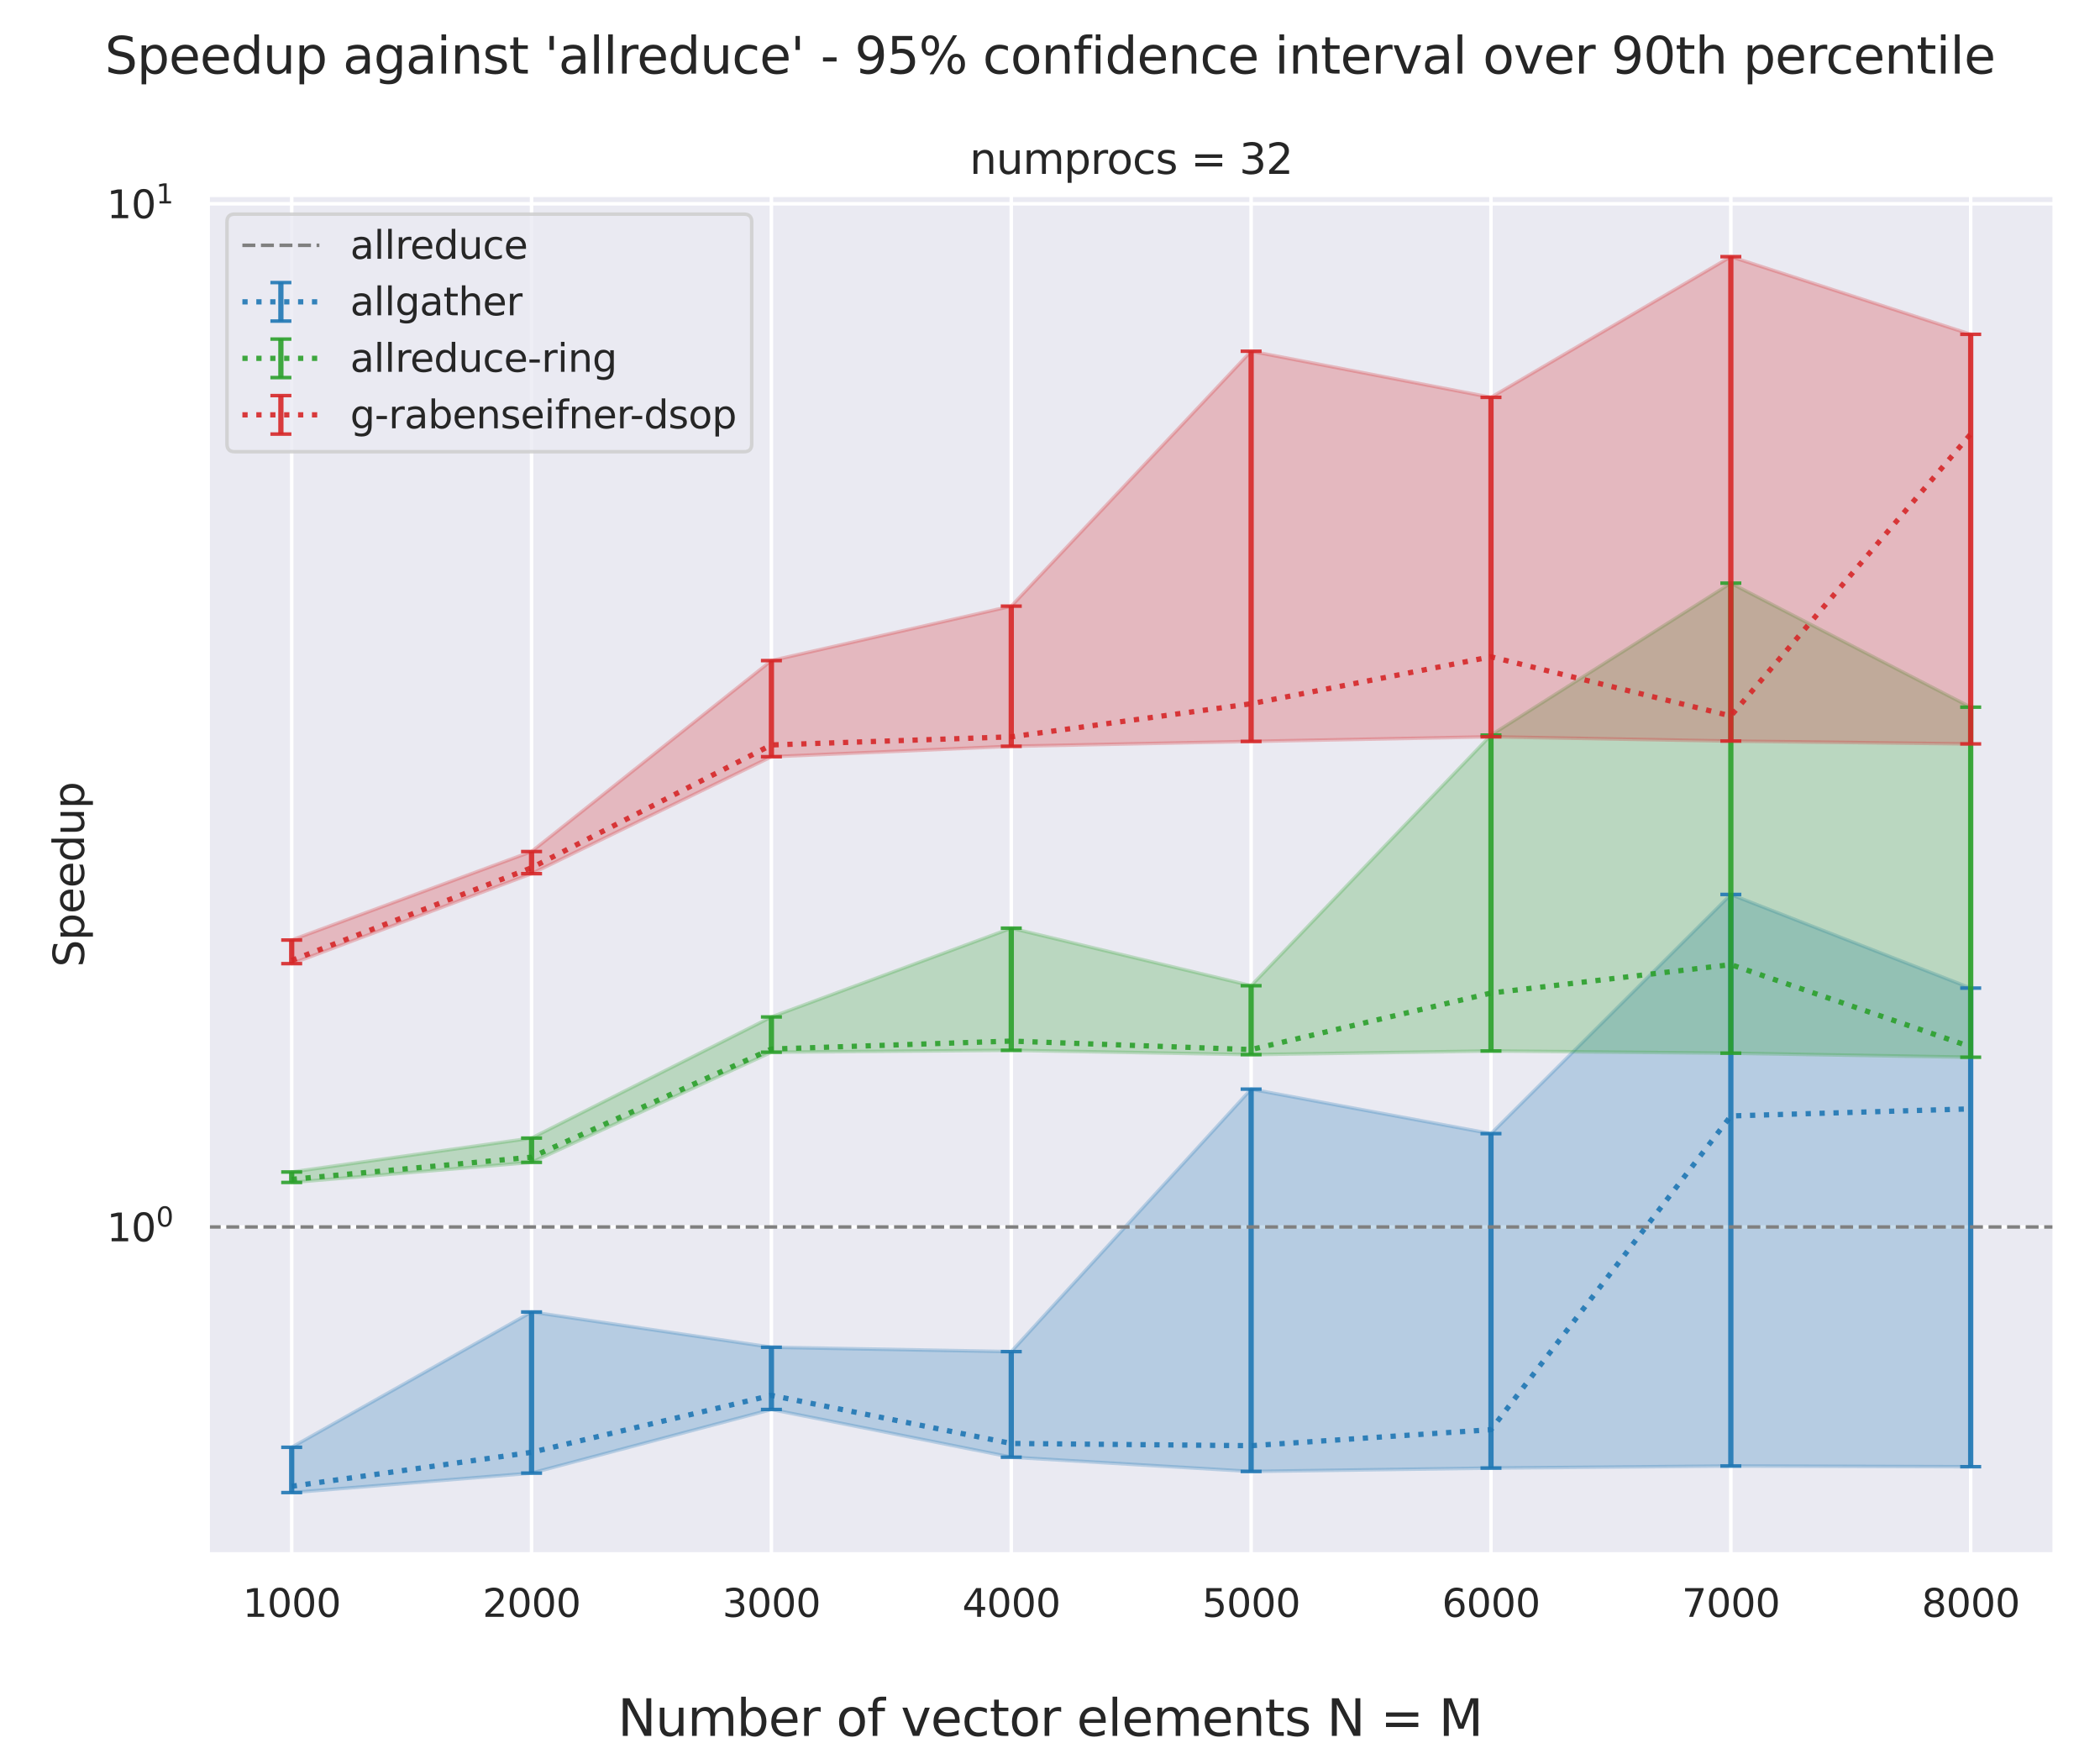 <?xml version="1.0" encoding="utf-8" standalone="no"?>
<!DOCTYPE svg PUBLIC "-//W3C//DTD SVG 1.1//EN"
  "http://www.w3.org/Graphics/SVG/1.1/DTD/svg11.dtd">
<svg xmlns:xlink="http://www.w3.org/1999/xlink" width="600pt" height="504pt" viewBox="0 0 600 504" xmlns="http://www.w3.org/2000/svg" version="1.1">
 <defs>
  <style type="text/css">*{stroke-linejoin: round; stroke-linecap: butt}</style>
 </defs>
 <g id="figure_1">
  <g id="patch_1">
   <path d="M 0 504 
L 600 504 
L 600 0 
L 0 0 
z
" style="fill: #ffffff"/>
  </g>
  <g id="axes_1">
   <g id="patch_2">
    <path d="M 59.355 444.1 
L 587.04 444.1 
L 587.04 55.68 
L 59.355 55.68 
z
" style="fill: #eaeaf2"/>
   </g>
   <g id="matplotlib.axis_1">
    <g id="xtick_1">
     <g id="line2d_1">
      <path d="M 83.341 444.1 
L 83.341 55.68 
" clip-path="url(#p6cbc0b36e7)" style="fill: none; stroke: #ffffff; stroke-linecap: round"/>
     </g>
     <g id="text_1">
      <!-- 1000 -->
      <g style="fill: #262626" transform="translate(69.343 461.958)scale(0.11 -0.11)">
       <defs>
        <path id="DejaVuSans-31" d="M 794 531 
L 1825 531 
L 1825 4091 
L 703 3866 
L 703 4441 
L 1819 4666 
L 2450 4666 
L 2450 531 
L 3481 531 
L 3481 0 
L 794 0 
L 794 531 
z
" transform="scale(0.016)"/>
        <path id="DejaVuSans-30" d="M 2034 4250 
Q 1547 4250 1301 3770 
Q 1056 3291 1056 2328 
Q 1056 1369 1301 889 
Q 1547 409 2034 409 
Q 2525 409 2770 889 
Q 3016 1369 3016 2328 
Q 3016 3291 2770 3770 
Q 2525 4250 2034 4250 
z
M 2034 4750 
Q 2819 4750 3233 4129 
Q 3647 3509 3647 2328 
Q 3647 1150 3233 529 
Q 2819 -91 2034 -91 
Q 1250 -91 836 529 
Q 422 1150 422 2328 
Q 422 3509 836 4129 
Q 1250 4750 2034 4750 
z
" transform="scale(0.016)"/>
       </defs>
       <use xlink:href="#DejaVuSans-31"/>
       <use xlink:href="#DejaVuSans-30" x="63.623"/>
       <use xlink:href="#DejaVuSans-30" x="127.246"/>
       <use xlink:href="#DejaVuSans-30" x="190.869"/>
      </g>
     </g>
    </g>
    <g id="xtick_2">
     <g id="line2d_2">
      <path d="M 151.871 444.1 
L 151.871 55.68 
" clip-path="url(#p6cbc0b36e7)" style="fill: none; stroke: #ffffff; stroke-linecap: round"/>
     </g>
     <g id="text_2">
      <!-- 2000 -->
      <g style="fill: #262626" transform="translate(137.874 461.958)scale(0.11 -0.11)">
       <defs>
        <path id="DejaVuSans-32" d="M 1228 531 
L 3431 531 
L 3431 0 
L 469 0 
L 469 531 
Q 828 903 1448 1529 
Q 2069 2156 2228 2338 
Q 2531 2678 2651 2914 
Q 2772 3150 2772 3378 
Q 2772 3750 2511 3984 
Q 2250 4219 1831 4219 
Q 1534 4219 1204 4116 
Q 875 4013 500 3803 
L 500 4441 
Q 881 4594 1212 4672 
Q 1544 4750 1819 4750 
Q 2544 4750 2975 4387 
Q 3406 4025 3406 3419 
Q 3406 3131 3298 2873 
Q 3191 2616 2906 2266 
Q 2828 2175 2409 1742 
Q 1991 1309 1228 531 
z
" transform="scale(0.016)"/>
       </defs>
       <use xlink:href="#DejaVuSans-32"/>
       <use xlink:href="#DejaVuSans-30" x="63.623"/>
       <use xlink:href="#DejaVuSans-30" x="127.246"/>
       <use xlink:href="#DejaVuSans-30" x="190.869"/>
      </g>
     </g>
    </g>
    <g id="xtick_3">
     <g id="line2d_3">
      <path d="M 220.402 444.1 
L 220.402 55.68 
" clip-path="url(#p6cbc0b36e7)" style="fill: none; stroke: #ffffff; stroke-linecap: round"/>
     </g>
     <g id="text_3">
      <!-- 3000 -->
      <g style="fill: #262626" transform="translate(206.404 461.958)scale(0.11 -0.11)">
       <defs>
        <path id="DejaVuSans-33" d="M 2597 2516 
Q 3050 2419 3304 2112 
Q 3559 1806 3559 1356 
Q 3559 666 3084 287 
Q 2609 -91 1734 -91 
Q 1441 -91 1130 -33 
Q 819 25 488 141 
L 488 750 
Q 750 597 1062 519 
Q 1375 441 1716 441 
Q 2309 441 2620 675 
Q 2931 909 2931 1356 
Q 2931 1769 2642 2001 
Q 2353 2234 1838 2234 
L 1294 2234 
L 1294 2753 
L 1863 2753 
Q 2328 2753 2575 2939 
Q 2822 3125 2822 3475 
Q 2822 3834 2567 4026 
Q 2313 4219 1838 4219 
Q 1578 4219 1281 4162 
Q 984 4106 628 3988 
L 628 4550 
Q 988 4650 1302 4700 
Q 1616 4750 1894 4750 
Q 2613 4750 3031 4423 
Q 3450 4097 3450 3541 
Q 3450 3153 3228 2886 
Q 3006 2619 2597 2516 
z
" transform="scale(0.016)"/>
       </defs>
       <use xlink:href="#DejaVuSans-33"/>
       <use xlink:href="#DejaVuSans-30" x="63.623"/>
       <use xlink:href="#DejaVuSans-30" x="127.246"/>
       <use xlink:href="#DejaVuSans-30" x="190.869"/>
      </g>
     </g>
    </g>
    <g id="xtick_4">
     <g id="line2d_4">
      <path d="M 288.932 444.1 
L 288.932 55.68 
" clip-path="url(#p6cbc0b36e7)" style="fill: none; stroke: #ffffff; stroke-linecap: round"/>
     </g>
     <g id="text_4">
      <!-- 4000 -->
      <g style="fill: #262626" transform="translate(274.935 461.958)scale(0.11 -0.11)">
       <defs>
        <path id="DejaVuSans-34" d="M 2419 4116 
L 825 1625 
L 2419 1625 
L 2419 4116 
z
M 2253 4666 
L 3047 4666 
L 3047 1625 
L 3713 1625 
L 3713 1100 
L 3047 1100 
L 3047 0 
L 2419 0 
L 2419 1100 
L 313 1100 
L 313 1709 
L 2253 4666 
z
" transform="scale(0.016)"/>
       </defs>
       <use xlink:href="#DejaVuSans-34"/>
       <use xlink:href="#DejaVuSans-30" x="63.623"/>
       <use xlink:href="#DejaVuSans-30" x="127.246"/>
       <use xlink:href="#DejaVuSans-30" x="190.869"/>
      </g>
     </g>
    </g>
    <g id="xtick_5">
     <g id="line2d_5">
      <path d="M 357.463 444.1 
L 357.463 55.68 
" clip-path="url(#p6cbc0b36e7)" style="fill: none; stroke: #ffffff; stroke-linecap: round"/>
     </g>
     <g id="text_5">
      <!-- 5000 -->
      <g style="fill: #262626" transform="translate(343.465 461.958)scale(0.11 -0.11)">
       <defs>
        <path id="DejaVuSans-35" d="M 691 4666 
L 3169 4666 
L 3169 4134 
L 1269 4134 
L 1269 2991 
Q 1406 3038 1543 3061 
Q 1681 3084 1819 3084 
Q 2600 3084 3056 2656 
Q 3513 2228 3513 1497 
Q 3513 744 3044 326 
Q 2575 -91 1722 -91 
Q 1428 -91 1123 -41 
Q 819 9 494 109 
L 494 744 
Q 775 591 1075 516 
Q 1375 441 1709 441 
Q 2250 441 2565 725 
Q 2881 1009 2881 1497 
Q 2881 1984 2565 2268 
Q 2250 2553 1709 2553 
Q 1456 2553 1204 2497 
Q 953 2441 691 2322 
L 691 4666 
z
" transform="scale(0.016)"/>
       </defs>
       <use xlink:href="#DejaVuSans-35"/>
       <use xlink:href="#DejaVuSans-30" x="63.623"/>
       <use xlink:href="#DejaVuSans-30" x="127.246"/>
       <use xlink:href="#DejaVuSans-30" x="190.869"/>
      </g>
     </g>
    </g>
    <g id="xtick_6">
     <g id="line2d_6">
      <path d="M 425.993 444.1 
L 425.993 55.68 
" clip-path="url(#p6cbc0b36e7)" style="fill: none; stroke: #ffffff; stroke-linecap: round"/>
     </g>
     <g id="text_6">
      <!-- 6000 -->
      <g style="fill: #262626" transform="translate(411.996 461.958)scale(0.11 -0.11)">
       <defs>
        <path id="DejaVuSans-36" d="M 2113 2584 
Q 1688 2584 1439 2293 
Q 1191 2003 1191 1497 
Q 1191 994 1439 701 
Q 1688 409 2113 409 
Q 2538 409 2786 701 
Q 3034 994 3034 1497 
Q 3034 2003 2786 2293 
Q 2538 2584 2113 2584 
z
M 3366 4563 
L 3366 3988 
Q 3128 4100 2886 4159 
Q 2644 4219 2406 4219 
Q 1781 4219 1451 3797 
Q 1122 3375 1075 2522 
Q 1259 2794 1537 2939 
Q 1816 3084 2150 3084 
Q 2853 3084 3261 2657 
Q 3669 2231 3669 1497 
Q 3669 778 3244 343 
Q 2819 -91 2113 -91 
Q 1303 -91 875 529 
Q 447 1150 447 2328 
Q 447 3434 972 4092 
Q 1497 4750 2381 4750 
Q 2619 4750 2861 4703 
Q 3103 4656 3366 4563 
z
" transform="scale(0.016)"/>
       </defs>
       <use xlink:href="#DejaVuSans-36"/>
       <use xlink:href="#DejaVuSans-30" x="63.623"/>
       <use xlink:href="#DejaVuSans-30" x="127.246"/>
       <use xlink:href="#DejaVuSans-30" x="190.869"/>
      </g>
     </g>
    </g>
    <g id="xtick_7">
     <g id="line2d_7">
      <path d="M 494.524 444.1 
L 494.524 55.68 
" clip-path="url(#p6cbc0b36e7)" style="fill: none; stroke: #ffffff; stroke-linecap: round"/>
     </g>
     <g id="text_7">
      <!-- 7000 -->
      <g style="fill: #262626" transform="translate(480.526 461.958)scale(0.11 -0.11)">
       <defs>
        <path id="DejaVuSans-37" d="M 525 4666 
L 3525 4666 
L 3525 4397 
L 1831 0 
L 1172 0 
L 2766 4134 
L 525 4134 
L 525 4666 
z
" transform="scale(0.016)"/>
       </defs>
       <use xlink:href="#DejaVuSans-37"/>
       <use xlink:href="#DejaVuSans-30" x="63.623"/>
       <use xlink:href="#DejaVuSans-30" x="127.246"/>
       <use xlink:href="#DejaVuSans-30" x="190.869"/>
      </g>
     </g>
    </g>
    <g id="xtick_8">
     <g id="line2d_8">
      <path d="M 563.054 444.1 
L 563.054 55.68 
" clip-path="url(#p6cbc0b36e7)" style="fill: none; stroke: #ffffff; stroke-linecap: round"/>
     </g>
     <g id="text_8">
      <!-- 8000 -->
      <g style="fill: #262626" transform="translate(549.057 461.958)scale(0.11 -0.11)">
       <defs>
        <path id="DejaVuSans-38" d="M 2034 2216 
Q 1584 2216 1326 1975 
Q 1069 1734 1069 1313 
Q 1069 891 1326 650 
Q 1584 409 2034 409 
Q 2484 409 2743 651 
Q 3003 894 3003 1313 
Q 3003 1734 2745 1975 
Q 2488 2216 2034 2216 
z
M 1403 2484 
Q 997 2584 770 2862 
Q 544 3141 544 3541 
Q 544 4100 942 4425 
Q 1341 4750 2034 4750 
Q 2731 4750 3128 4425 
Q 3525 4100 3525 3541 
Q 3525 3141 3298 2862 
Q 3072 2584 2669 2484 
Q 3125 2378 3379 2068 
Q 3634 1759 3634 1313 
Q 3634 634 3220 271 
Q 2806 -91 2034 -91 
Q 1263 -91 848 271 
Q 434 634 434 1313 
Q 434 1759 690 2068 
Q 947 2378 1403 2484 
z
M 1172 3481 
Q 1172 3119 1398 2916 
Q 1625 2713 2034 2713 
Q 2441 2713 2670 2916 
Q 2900 3119 2900 3481 
Q 2900 3844 2670 4047 
Q 2441 4250 2034 4250 
Q 1625 4250 1398 4047 
Q 1172 3844 1172 3481 
z
" transform="scale(0.016)"/>
       </defs>
       <use xlink:href="#DejaVuSans-38"/>
       <use xlink:href="#DejaVuSans-30" x="63.623"/>
       <use xlink:href="#DejaVuSans-30" x="127.246"/>
       <use xlink:href="#DejaVuSans-30" x="190.869"/>
      </g>
     </g>
    </g>
   </g>
   <g id="matplotlib.axis_2">
    <g id="ytick_1">
     <g id="line2d_9">
      <path d="M 59.355 350.563 
L 587.04 350.563 
" clip-path="url(#p6cbc0b36e7)" style="fill: none; stroke: #ffffff; stroke-linecap: round"/>
     </g>
     <g id="text_9">
      <!-- $\mathdefault{10^{0}}$ -->
      <g style="fill: #262626" transform="translate(30.495 354.742)scale(0.11 -0.11)">
       <use xlink:href="#DejaVuSans-31" transform="translate(0 0.766)"/>
       <use xlink:href="#DejaVuSans-30" transform="translate(63.623 0.766)"/>
       <use xlink:href="#DejaVuSans-30" transform="translate(128.203 39.047)scale(0.7)"/>
      </g>
     </g>
    </g>
    <g id="ytick_2">
     <g id="line2d_10">
      <path d="M 59.355 58.232 
L 587.04 58.232 
" clip-path="url(#p6cbc0b36e7)" style="fill: none; stroke: #ffffff; stroke-linecap: round"/>
     </g>
     <g id="text_10">
      <!-- $\mathdefault{10^{1}}$ -->
      <g style="fill: #262626" transform="translate(30.495 62.411)scale(0.11 -0.11)">
       <use xlink:href="#DejaVuSans-31" transform="translate(0 0.684)"/>
       <use xlink:href="#DejaVuSans-30" transform="translate(63.623 0.684)"/>
       <use xlink:href="#DejaVuSans-31" transform="translate(128.203 38.966)scale(0.7)"/>
      </g>
     </g>
    </g>
    <g id="ytick_3"/>
    <g id="ytick_4"/>
    <g id="ytick_5"/>
    <g id="ytick_6"/>
    <g id="ytick_7"/>
    <g id="ytick_8"/>
    <g id="ytick_9"/>
    <g id="ytick_10"/>
    <g id="ytick_11"/>
    <g id="ytick_12"/>
    <g id="ytick_13"/>
    <g id="ytick_14"/>
    <g id="ytick_15"/>
    <g id="text_11">
     <!-- Speedup -->
     <g style="fill: #262626" transform="translate(23.999 276.312)rotate(-90)scale(0.12 -0.12)">
      <defs>
       <path id="DejaVuSans-53" d="M 3425 4513 
L 3425 3897 
Q 3066 4069 2747 4153 
Q 2428 4238 2131 4238 
Q 1616 4238 1336 4038 
Q 1056 3838 1056 3469 
Q 1056 3159 1242 3001 
Q 1428 2844 1947 2747 
L 2328 2669 
Q 3034 2534 3370 2195 
Q 3706 1856 3706 1288 
Q 3706 609 3251 259 
Q 2797 -91 1919 -91 
Q 1588 -91 1214 -16 
Q 841 59 441 206 
L 441 856 
Q 825 641 1194 531 
Q 1563 422 1919 422 
Q 2459 422 2753 634 
Q 3047 847 3047 1241 
Q 3047 1584 2836 1778 
Q 2625 1972 2144 2069 
L 1759 2144 
Q 1053 2284 737 2584 
Q 422 2884 422 3419 
Q 422 4038 858 4394 
Q 1294 4750 2059 4750 
Q 2388 4750 2728 4690 
Q 3069 4631 3425 4513 
z
" transform="scale(0.016)"/>
       <path id="DejaVuSans-70" d="M 1159 525 
L 1159 -1331 
L 581 -1331 
L 581 3500 
L 1159 3500 
L 1159 2969 
Q 1341 3281 1617 3432 
Q 1894 3584 2278 3584 
Q 2916 3584 3314 3078 
Q 3713 2572 3713 1747 
Q 3713 922 3314 415 
Q 2916 -91 2278 -91 
Q 1894 -91 1617 61 
Q 1341 213 1159 525 
z
M 3116 1747 
Q 3116 2381 2855 2742 
Q 2594 3103 2138 3103 
Q 1681 3103 1420 2742 
Q 1159 2381 1159 1747 
Q 1159 1113 1420 752 
Q 1681 391 2138 391 
Q 2594 391 2855 752 
Q 3116 1113 3116 1747 
z
" transform="scale(0.016)"/>
       <path id="DejaVuSans-65" d="M 3597 1894 
L 3597 1613 
L 953 1613 
Q 991 1019 1311 708 
Q 1631 397 2203 397 
Q 2534 397 2845 478 
Q 3156 559 3463 722 
L 3463 178 
Q 3153 47 2828 -22 
Q 2503 -91 2169 -91 
Q 1331 -91 842 396 
Q 353 884 353 1716 
Q 353 2575 817 3079 
Q 1281 3584 2069 3584 
Q 2775 3584 3186 3129 
Q 3597 2675 3597 1894 
z
M 3022 2063 
Q 3016 2534 2758 2815 
Q 2500 3097 2075 3097 
Q 1594 3097 1305 2825 
Q 1016 2553 972 2059 
L 3022 2063 
z
" transform="scale(0.016)"/>
       <path id="DejaVuSans-64" d="M 2906 2969 
L 2906 4863 
L 3481 4863 
L 3481 0 
L 2906 0 
L 2906 525 
Q 2725 213 2448 61 
Q 2172 -91 1784 -91 
Q 1150 -91 751 415 
Q 353 922 353 1747 
Q 353 2572 751 3078 
Q 1150 3584 1784 3584 
Q 2172 3584 2448 3432 
Q 2725 3281 2906 2969 
z
M 947 1747 
Q 947 1113 1208 752 
Q 1469 391 1925 391 
Q 2381 391 2643 752 
Q 2906 1113 2906 1747 
Q 2906 2381 2643 2742 
Q 2381 3103 1925 3103 
Q 1469 3103 1208 2742 
Q 947 2381 947 1747 
z
" transform="scale(0.016)"/>
       <path id="DejaVuSans-75" d="M 544 1381 
L 544 3500 
L 1119 3500 
L 1119 1403 
Q 1119 906 1312 657 
Q 1506 409 1894 409 
Q 2359 409 2629 706 
Q 2900 1003 2900 1516 
L 2900 3500 
L 3475 3500 
L 3475 0 
L 2900 0 
L 2900 538 
Q 2691 219 2414 64 
Q 2138 -91 1772 -91 
Q 1169 -91 856 284 
Q 544 659 544 1381 
z
M 1991 3584 
L 1991 3584 
z
" transform="scale(0.016)"/>
      </defs>
      <use xlink:href="#DejaVuSans-53"/>
      <use xlink:href="#DejaVuSans-70" x="63.477"/>
      <use xlink:href="#DejaVuSans-65" x="126.953"/>
      <use xlink:href="#DejaVuSans-65" x="188.477"/>
      <use xlink:href="#DejaVuSans-64" x="250"/>
      <use xlink:href="#DejaVuSans-75" x="313.477"/>
      <use xlink:href="#DejaVuSans-70" x="376.855"/>
     </g>
    </g>
   </g>
   <g id="PolyCollection_1">
    <defs>
     <path id="m5760c64cfc" d="M 83.341 -90.49 
L 83.341 -77.555 
L 151.871 -83.113 
L 220.402 -101.3 
L 288.932 -87.662 
L 357.463 -83.588 
L 425.993 -84.555 
L 494.524 -85.141 
L 563.054 -84.941 
L 563.054 -221.689 
L 563.054 -221.689 
L 494.524 -248.437 
L 425.993 -180.101 
L 357.463 -192.815 
L 288.932 -117.82 
L 220.402 -119.073 
L 151.871 -129.147 
L 83.341 -90.49 
z
" style="stroke: #1f77b4; stroke-opacity: 0.25"/>
    </defs>
    <g clip-path="url(#p6cbc0b36e7)">
     <use xlink:href="#m5760c64cfc" x="0" y="504" style="fill: #1f77b4; fill-opacity: 0.25; stroke: #1f77b4; stroke-opacity: 0.25"/>
    </g>
   </g>
   <g id="PolyCollection_2">
    <defs>
     <path id="meecbfa5e9d" d="M 83.341 -169.147 
L 83.341 -166.162 
L 151.871 -171.902 
L 220.402 -203.374 
L 288.932 -203.915 
L 357.463 -202.68 
L 425.993 -203.72 
L 494.524 -203.094 
L 563.054 -201.935 
L 563.054 -301.95 
L 563.054 -301.95 
L 494.524 -337.386 
L 425.993 -293.979 
L 357.463 -222.372 
L 288.932 -238.809 
L 220.402 -213.442 
L 151.871 -178.83 
L 83.341 -169.147 
z
" style="stroke: #2ca02c; stroke-opacity: 0.25"/>
    </defs>
    <g clip-path="url(#p6cbc0b36e7)">
     <use xlink:href="#meecbfa5e9d" x="0" y="504" style="fill: #2ca02c; fill-opacity: 0.25; stroke: #2ca02c; stroke-opacity: 0.25"/>
    </g>
   </g>
   <g id="PolyCollection_3">
    <defs>
     <path id="ma045dfa573" d="M 83.341 -235.417 
L 83.341 -228.673 
L 151.871 -254.379 
L 220.402 -287.797 
L 288.932 -290.779 
L 357.463 -292.168 
L 425.993 -293.491 
L 494.524 -292.268 
L 563.054 -291.453 
L 563.054 -408.48 
L 563.054 -408.48 
L 494.524 -430.665 
L 425.993 -390.473 
L 357.463 -403.65 
L 288.932 -330.817 
L 220.402 -315.253 
L 151.871 -260.703 
L 83.341 -235.417 
z
" style="stroke: #d62728; stroke-opacity: 0.25"/>
    </defs>
    <g clip-path="url(#p6cbc0b36e7)">
     <use xlink:href="#ma045dfa573" x="0" y="504" style="fill: #d62728; fill-opacity: 0.25; stroke: #d62728; stroke-opacity: 0.25"/>
    </g>
   </g>
   <g id="LineCollection_1">
    <path d="M 83.341 426.445 
L 83.341 413.51 
" clip-path="url(#p6cbc0b36e7)" style="fill: none; stroke: #1f77b4; stroke-opacity: 0.9; stroke-width: 1.5"/>
    <path d="M 151.871 420.887 
L 151.871 374.853 
" clip-path="url(#p6cbc0b36e7)" style="fill: none; stroke: #1f77b4; stroke-opacity: 0.9; stroke-width: 1.5"/>
    <path d="M 220.402 402.7 
L 220.402 384.927 
" clip-path="url(#p6cbc0b36e7)" style="fill: none; stroke: #1f77b4; stroke-opacity: 0.9; stroke-width: 1.5"/>
    <path d="M 288.932 416.338 
L 288.932 386.18 
" clip-path="url(#p6cbc0b36e7)" style="fill: none; stroke: #1f77b4; stroke-opacity: 0.9; stroke-width: 1.5"/>
    <path d="M 357.463 420.412 
L 357.463 311.185 
" clip-path="url(#p6cbc0b36e7)" style="fill: none; stroke: #1f77b4; stroke-opacity: 0.9; stroke-width: 1.5"/>
    <path d="M 425.993 419.445 
L 425.993 323.899 
" clip-path="url(#p6cbc0b36e7)" style="fill: none; stroke: #1f77b4; stroke-opacity: 0.9; stroke-width: 1.5"/>
    <path d="M 494.524 418.859 
L 494.524 255.563 
" clip-path="url(#p6cbc0b36e7)" style="fill: none; stroke: #1f77b4; stroke-opacity: 0.9; stroke-width: 1.5"/>
    <path d="M 563.054 419.059 
L 563.054 282.311 
" clip-path="url(#p6cbc0b36e7)" style="fill: none; stroke: #1f77b4; stroke-opacity: 0.9; stroke-width: 1.5"/>
   </g>
   <g id="line2d_11">
    <defs>
     <path id="m37260ce949" d="M 3 0 
L -3 -0 
" style="stroke: #1f77b4; stroke-opacity: 0.9"/>
    </defs>
    <g clip-path="url(#p6cbc0b36e7)">
     <use xlink:href="#m37260ce949" x="83.341" y="426.445" style="fill: #1f77b4; fill-opacity: 0.9; stroke: #1f77b4; stroke-opacity: 0.9"/>
     <use xlink:href="#m37260ce949" x="151.871" y="420.887" style="fill: #1f77b4; fill-opacity: 0.9; stroke: #1f77b4; stroke-opacity: 0.9"/>
     <use xlink:href="#m37260ce949" x="220.402" y="402.7" style="fill: #1f77b4; fill-opacity: 0.9; stroke: #1f77b4; stroke-opacity: 0.9"/>
     <use xlink:href="#m37260ce949" x="288.932" y="416.338" style="fill: #1f77b4; fill-opacity: 0.9; stroke: #1f77b4; stroke-opacity: 0.9"/>
     <use xlink:href="#m37260ce949" x="357.463" y="420.412" style="fill: #1f77b4; fill-opacity: 0.9; stroke: #1f77b4; stroke-opacity: 0.9"/>
     <use xlink:href="#m37260ce949" x="425.993" y="419.445" style="fill: #1f77b4; fill-opacity: 0.9; stroke: #1f77b4; stroke-opacity: 0.9"/>
     <use xlink:href="#m37260ce949" x="494.524" y="418.859" style="fill: #1f77b4; fill-opacity: 0.9; stroke: #1f77b4; stroke-opacity: 0.9"/>
     <use xlink:href="#m37260ce949" x="563.054" y="419.059" style="fill: #1f77b4; fill-opacity: 0.9; stroke: #1f77b4; stroke-opacity: 0.9"/>
    </g>
   </g>
   <g id="line2d_12">
    <g clip-path="url(#p6cbc0b36e7)">
     <use xlink:href="#m37260ce949" x="83.341" y="413.51" style="fill: #1f77b4; fill-opacity: 0.9; stroke: #1f77b4; stroke-opacity: 0.9"/>
     <use xlink:href="#m37260ce949" x="151.871" y="374.853" style="fill: #1f77b4; fill-opacity: 0.9; stroke: #1f77b4; stroke-opacity: 0.9"/>
     <use xlink:href="#m37260ce949" x="220.402" y="384.927" style="fill: #1f77b4; fill-opacity: 0.9; stroke: #1f77b4; stroke-opacity: 0.9"/>
     <use xlink:href="#m37260ce949" x="288.932" y="386.18" style="fill: #1f77b4; fill-opacity: 0.9; stroke: #1f77b4; stroke-opacity: 0.9"/>
     <use xlink:href="#m37260ce949" x="357.463" y="311.185" style="fill: #1f77b4; fill-opacity: 0.9; stroke: #1f77b4; stroke-opacity: 0.9"/>
     <use xlink:href="#m37260ce949" x="425.993" y="323.899" style="fill: #1f77b4; fill-opacity: 0.9; stroke: #1f77b4; stroke-opacity: 0.9"/>
     <use xlink:href="#m37260ce949" x="494.524" y="255.563" style="fill: #1f77b4; fill-opacity: 0.9; stroke: #1f77b4; stroke-opacity: 0.9"/>
     <use xlink:href="#m37260ce949" x="563.054" y="282.311" style="fill: #1f77b4; fill-opacity: 0.9; stroke: #1f77b4; stroke-opacity: 0.9"/>
    </g>
   </g>
   <g id="LineCollection_2">
    <path d="M 83.341 337.838 
L 83.341 334.853 
" clip-path="url(#p6cbc0b36e7)" style="fill: none; stroke: #2ca02c; stroke-opacity: 0.9; stroke-width: 1.5"/>
    <path d="M 151.871 332.098 
L 151.871 325.17 
" clip-path="url(#p6cbc0b36e7)" style="fill: none; stroke: #2ca02c; stroke-opacity: 0.9; stroke-width: 1.5"/>
    <path d="M 220.402 300.626 
L 220.402 290.558 
" clip-path="url(#p6cbc0b36e7)" style="fill: none; stroke: #2ca02c; stroke-opacity: 0.9; stroke-width: 1.5"/>
    <path d="M 288.932 300.085 
L 288.932 265.191 
" clip-path="url(#p6cbc0b36e7)" style="fill: none; stroke: #2ca02c; stroke-opacity: 0.9; stroke-width: 1.5"/>
    <path d="M 357.463 301.32 
L 357.463 281.628 
" clip-path="url(#p6cbc0b36e7)" style="fill: none; stroke: #2ca02c; stroke-opacity: 0.9; stroke-width: 1.5"/>
    <path d="M 425.993 300.28 
L 425.993 210.021 
" clip-path="url(#p6cbc0b36e7)" style="fill: none; stroke: #2ca02c; stroke-opacity: 0.9; stroke-width: 1.5"/>
    <path d="M 494.524 300.906 
L 494.524 166.614 
" clip-path="url(#p6cbc0b36e7)" style="fill: none; stroke: #2ca02c; stroke-opacity: 0.9; stroke-width: 1.5"/>
    <path d="M 563.054 302.065 
L 563.054 202.05 
" clip-path="url(#p6cbc0b36e7)" style="fill: none; stroke: #2ca02c; stroke-opacity: 0.9; stroke-width: 1.5"/>
   </g>
   <g id="line2d_13">
    <defs>
     <path id="mc0046ab14c" d="M 3 0 
L -3 -0 
" style="stroke: #2ca02c; stroke-opacity: 0.9"/>
    </defs>
    <g clip-path="url(#p6cbc0b36e7)">
     <use xlink:href="#mc0046ab14c" x="83.341" y="337.838" style="fill: #2ca02c; fill-opacity: 0.9; stroke: #2ca02c; stroke-opacity: 0.9"/>
     <use xlink:href="#mc0046ab14c" x="151.871" y="332.098" style="fill: #2ca02c; fill-opacity: 0.9; stroke: #2ca02c; stroke-opacity: 0.9"/>
     <use xlink:href="#mc0046ab14c" x="220.402" y="300.626" style="fill: #2ca02c; fill-opacity: 0.9; stroke: #2ca02c; stroke-opacity: 0.9"/>
     <use xlink:href="#mc0046ab14c" x="288.932" y="300.085" style="fill: #2ca02c; fill-opacity: 0.9; stroke: #2ca02c; stroke-opacity: 0.9"/>
     <use xlink:href="#mc0046ab14c" x="357.463" y="301.32" style="fill: #2ca02c; fill-opacity: 0.9; stroke: #2ca02c; stroke-opacity: 0.9"/>
     <use xlink:href="#mc0046ab14c" x="425.993" y="300.28" style="fill: #2ca02c; fill-opacity: 0.9; stroke: #2ca02c; stroke-opacity: 0.9"/>
     <use xlink:href="#mc0046ab14c" x="494.524" y="300.906" style="fill: #2ca02c; fill-opacity: 0.9; stroke: #2ca02c; stroke-opacity: 0.9"/>
     <use xlink:href="#mc0046ab14c" x="563.054" y="302.065" style="fill: #2ca02c; fill-opacity: 0.9; stroke: #2ca02c; stroke-opacity: 0.9"/>
    </g>
   </g>
   <g id="line2d_14">
    <g clip-path="url(#p6cbc0b36e7)">
     <use xlink:href="#mc0046ab14c" x="83.341" y="334.853" style="fill: #2ca02c; fill-opacity: 0.9; stroke: #2ca02c; stroke-opacity: 0.9"/>
     <use xlink:href="#mc0046ab14c" x="151.871" y="325.17" style="fill: #2ca02c; fill-opacity: 0.9; stroke: #2ca02c; stroke-opacity: 0.9"/>
     <use xlink:href="#mc0046ab14c" x="220.402" y="290.558" style="fill: #2ca02c; fill-opacity: 0.9; stroke: #2ca02c; stroke-opacity: 0.9"/>
     <use xlink:href="#mc0046ab14c" x="288.932" y="265.191" style="fill: #2ca02c; fill-opacity: 0.9; stroke: #2ca02c; stroke-opacity: 0.9"/>
     <use xlink:href="#mc0046ab14c" x="357.463" y="281.628" style="fill: #2ca02c; fill-opacity: 0.9; stroke: #2ca02c; stroke-opacity: 0.9"/>
     <use xlink:href="#mc0046ab14c" x="425.993" y="210.021" style="fill: #2ca02c; fill-opacity: 0.9; stroke: #2ca02c; stroke-opacity: 0.9"/>
     <use xlink:href="#mc0046ab14c" x="494.524" y="166.614" style="fill: #2ca02c; fill-opacity: 0.9; stroke: #2ca02c; stroke-opacity: 0.9"/>
     <use xlink:href="#mc0046ab14c" x="563.054" y="202.05" style="fill: #2ca02c; fill-opacity: 0.9; stroke: #2ca02c; stroke-opacity: 0.9"/>
    </g>
   </g>
   <g id="LineCollection_3">
    <path d="M 83.341 275.327 
L 83.341 268.583 
" clip-path="url(#p6cbc0b36e7)" style="fill: none; stroke: #d62728; stroke-opacity: 0.9; stroke-width: 1.5"/>
    <path d="M 151.871 249.621 
L 151.871 243.297 
" clip-path="url(#p6cbc0b36e7)" style="fill: none; stroke: #d62728; stroke-opacity: 0.9; stroke-width: 1.5"/>
    <path d="M 220.402 216.203 
L 220.402 188.747 
" clip-path="url(#p6cbc0b36e7)" style="fill: none; stroke: #d62728; stroke-opacity: 0.9; stroke-width: 1.5"/>
    <path d="M 288.932 213.221 
L 288.932 173.183 
" clip-path="url(#p6cbc0b36e7)" style="fill: none; stroke: #d62728; stroke-opacity: 0.9; stroke-width: 1.5"/>
    <path d="M 357.463 211.832 
L 357.463 100.35 
" clip-path="url(#p6cbc0b36e7)" style="fill: none; stroke: #d62728; stroke-opacity: 0.9; stroke-width: 1.5"/>
    <path d="M 425.993 210.509 
L 425.993 113.527 
" clip-path="url(#p6cbc0b36e7)" style="fill: none; stroke: #d62728; stroke-opacity: 0.9; stroke-width: 1.5"/>
    <path d="M 494.524 211.732 
L 494.524 73.335 
" clip-path="url(#p6cbc0b36e7)" style="fill: none; stroke: #d62728; stroke-opacity: 0.9; stroke-width: 1.5"/>
    <path d="M 563.054 212.547 
L 563.054 95.52 
" clip-path="url(#p6cbc0b36e7)" style="fill: none; stroke: #d62728; stroke-opacity: 0.9; stroke-width: 1.5"/>
   </g>
   <g id="line2d_15">
    <defs>
     <path id="m1b8ab70174" d="M 3 0 
L -3 -0 
" style="stroke: #d62728; stroke-opacity: 0.9"/>
    </defs>
    <g clip-path="url(#p6cbc0b36e7)">
     <use xlink:href="#m1b8ab70174" x="83.341" y="275.327" style="fill: #d62728; fill-opacity: 0.9; stroke: #d62728; stroke-opacity: 0.9"/>
     <use xlink:href="#m1b8ab70174" x="151.871" y="249.621" style="fill: #d62728; fill-opacity: 0.9; stroke: #d62728; stroke-opacity: 0.9"/>
     <use xlink:href="#m1b8ab70174" x="220.402" y="216.203" style="fill: #d62728; fill-opacity: 0.9; stroke: #d62728; stroke-opacity: 0.9"/>
     <use xlink:href="#m1b8ab70174" x="288.932" y="213.221" style="fill: #d62728; fill-opacity: 0.9; stroke: #d62728; stroke-opacity: 0.9"/>
     <use xlink:href="#m1b8ab70174" x="357.463" y="211.832" style="fill: #d62728; fill-opacity: 0.9; stroke: #d62728; stroke-opacity: 0.9"/>
     <use xlink:href="#m1b8ab70174" x="425.993" y="210.509" style="fill: #d62728; fill-opacity: 0.9; stroke: #d62728; stroke-opacity: 0.9"/>
     <use xlink:href="#m1b8ab70174" x="494.524" y="211.732" style="fill: #d62728; fill-opacity: 0.9; stroke: #d62728; stroke-opacity: 0.9"/>
     <use xlink:href="#m1b8ab70174" x="563.054" y="212.547" style="fill: #d62728; fill-opacity: 0.9; stroke: #d62728; stroke-opacity: 0.9"/>
    </g>
   </g>
   <g id="line2d_16">
    <g clip-path="url(#p6cbc0b36e7)">
     <use xlink:href="#m1b8ab70174" x="83.341" y="268.583" style="fill: #d62728; fill-opacity: 0.9; stroke: #d62728; stroke-opacity: 0.9"/>
     <use xlink:href="#m1b8ab70174" x="151.871" y="243.297" style="fill: #d62728; fill-opacity: 0.9; stroke: #d62728; stroke-opacity: 0.9"/>
     <use xlink:href="#m1b8ab70174" x="220.402" y="188.747" style="fill: #d62728; fill-opacity: 0.9; stroke: #d62728; stroke-opacity: 0.9"/>
     <use xlink:href="#m1b8ab70174" x="288.932" y="173.183" style="fill: #d62728; fill-opacity: 0.9; stroke: #d62728; stroke-opacity: 0.9"/>
     <use xlink:href="#m1b8ab70174" x="357.463" y="100.35" style="fill: #d62728; fill-opacity: 0.9; stroke: #d62728; stroke-opacity: 0.9"/>
     <use xlink:href="#m1b8ab70174" x="425.993" y="113.527" style="fill: #d62728; fill-opacity: 0.9; stroke: #d62728; stroke-opacity: 0.9"/>
     <use xlink:href="#m1b8ab70174" x="494.524" y="73.335" style="fill: #d62728; fill-opacity: 0.9; stroke: #d62728; stroke-opacity: 0.9"/>
     <use xlink:href="#m1b8ab70174" x="563.054" y="95.52" style="fill: #d62728; fill-opacity: 0.9; stroke: #d62728; stroke-opacity: 0.9"/>
    </g>
   </g>
   <g id="line2d_17">
    <path d="M 59.355 350.563 
L 587.04 350.563 
" clip-path="url(#p6cbc0b36e7)" style="fill: none; stroke-dasharray: 3.7,1.6; stroke-dashoffset: 0; stroke: #808080"/>
   </g>
   <g id="line2d_18">
    <path d="M 83.341 424.651 
L 151.871 414.946 
L 220.402 398.674 
L 288.932 412.416 
L 357.463 413.055 
L 425.993 408.481 
L 494.524 318.839 
L 563.054 316.824 
" clip-path="url(#p6cbc0b36e7)" style="fill: none; stroke-dasharray: 1.5,2.475; stroke-dashoffset: 0; stroke: #1f77b4; stroke-opacity: 0.9; stroke-width: 1.5"/>
   </g>
   <g id="line2d_19">
    <path d="M 83.341 336.963 
L 151.871 330.628 
L 220.402 299.724 
L 288.932 297.454 
L 357.463 299.876 
L 425.993 283.724 
L 494.524 275.603 
L 563.054 299.084 
" clip-path="url(#p6cbc0b36e7)" style="fill: none; stroke-dasharray: 1.5,2.475; stroke-dashoffset: 0; stroke: #2ca02c; stroke-opacity: 0.9; stroke-width: 1.5"/>
   </g>
   <g id="line2d_20">
    <path d="M 83.341 274.415 
L 151.871 247.935 
L 220.402 212.837 
L 288.932 210.524 
L 357.463 201.063 
L 425.993 187.657 
L 494.524 204.561 
L 563.054 124.022 
" clip-path="url(#p6cbc0b36e7)" style="fill: none; stroke-dasharray: 1.5,2.475; stroke-dashoffset: 0; stroke: #d62728; stroke-opacity: 0.9; stroke-width: 1.5"/>
   </g>
   <g id="patch_3">
    <path d="M 59.355 444.1 
L 59.355 55.68 
" style="fill: none; stroke: #ffffff; stroke-width: 1.25; stroke-linejoin: miter; stroke-linecap: square"/>
   </g>
   <g id="patch_4">
    <path d="M 587.04 444.1 
L 587.04 55.68 
" style="fill: none; stroke: #ffffff; stroke-width: 1.25; stroke-linejoin: miter; stroke-linecap: square"/>
   </g>
   <g id="patch_5">
    <path d="M 59.355 444.1 
L 587.04 444.1 
" style="fill: none; stroke: #ffffff; stroke-width: 1.25; stroke-linejoin: miter; stroke-linecap: square"/>
   </g>
   <g id="patch_6">
    <path d="M 59.355 55.68 
L 587.04 55.68 
" style="fill: none; stroke: #ffffff; stroke-width: 1.25; stroke-linejoin: miter; stroke-linecap: square"/>
   </g>
   <g id="text_12">
    <!-- numprocs = 32 -->
    <g style="fill: #262626" transform="translate(277.035 49.68)scale(0.12 -0.12)">
     <defs>
      <path id="DejaVuSans-6e" d="M 3513 2113 
L 3513 0 
L 2938 0 
L 2938 2094 
Q 2938 2591 2744 2837 
Q 2550 3084 2163 3084 
Q 1697 3084 1428 2787 
Q 1159 2491 1159 1978 
L 1159 0 
L 581 0 
L 581 3500 
L 1159 3500 
L 1159 2956 
Q 1366 3272 1645 3428 
Q 1925 3584 2291 3584 
Q 2894 3584 3203 3211 
Q 3513 2838 3513 2113 
z
" transform="scale(0.016)"/>
      <path id="DejaVuSans-6d" d="M 3328 2828 
Q 3544 3216 3844 3400 
Q 4144 3584 4550 3584 
Q 5097 3584 5394 3201 
Q 5691 2819 5691 2113 
L 5691 0 
L 5113 0 
L 5113 2094 
Q 5113 2597 4934 2840 
Q 4756 3084 4391 3084 
Q 3944 3084 3684 2787 
Q 3425 2491 3425 1978 
L 3425 0 
L 2847 0 
L 2847 2094 
Q 2847 2600 2669 2842 
Q 2491 3084 2119 3084 
Q 1678 3084 1418 2786 
Q 1159 2488 1159 1978 
L 1159 0 
L 581 0 
L 581 3500 
L 1159 3500 
L 1159 2956 
Q 1356 3278 1631 3431 
Q 1906 3584 2284 3584 
Q 2666 3584 2933 3390 
Q 3200 3197 3328 2828 
z
" transform="scale(0.016)"/>
      <path id="DejaVuSans-72" d="M 2631 2963 
Q 2534 3019 2420 3045 
Q 2306 3072 2169 3072 
Q 1681 3072 1420 2755 
Q 1159 2438 1159 1844 
L 1159 0 
L 581 0 
L 581 3500 
L 1159 3500 
L 1159 2956 
Q 1341 3275 1631 3429 
Q 1922 3584 2338 3584 
Q 2397 3584 2469 3576 
Q 2541 3569 2628 3553 
L 2631 2963 
z
" transform="scale(0.016)"/>
      <path id="DejaVuSans-6f" d="M 1959 3097 
Q 1497 3097 1228 2736 
Q 959 2375 959 1747 
Q 959 1119 1226 758 
Q 1494 397 1959 397 
Q 2419 397 2687 759 
Q 2956 1122 2956 1747 
Q 2956 2369 2687 2733 
Q 2419 3097 1959 3097 
z
M 1959 3584 
Q 2709 3584 3137 3096 
Q 3566 2609 3566 1747 
Q 3566 888 3137 398 
Q 2709 -91 1959 -91 
Q 1206 -91 779 398 
Q 353 888 353 1747 
Q 353 2609 779 3096 
Q 1206 3584 1959 3584 
z
" transform="scale(0.016)"/>
      <path id="DejaVuSans-63" d="M 3122 3366 
L 3122 2828 
Q 2878 2963 2633 3030 
Q 2388 3097 2138 3097 
Q 1578 3097 1268 2742 
Q 959 2388 959 1747 
Q 959 1106 1268 751 
Q 1578 397 2138 397 
Q 2388 397 2633 464 
Q 2878 531 3122 666 
L 3122 134 
Q 2881 22 2623 -34 
Q 2366 -91 2075 -91 
Q 1284 -91 818 406 
Q 353 903 353 1747 
Q 353 2603 823 3093 
Q 1294 3584 2113 3584 
Q 2378 3584 2631 3529 
Q 2884 3475 3122 3366 
z
" transform="scale(0.016)"/>
      <path id="DejaVuSans-73" d="M 2834 3397 
L 2834 2853 
Q 2591 2978 2328 3040 
Q 2066 3103 1784 3103 
Q 1356 3103 1142 2972 
Q 928 2841 928 2578 
Q 928 2378 1081 2264 
Q 1234 2150 1697 2047 
L 1894 2003 
Q 2506 1872 2764 1633 
Q 3022 1394 3022 966 
Q 3022 478 2636 193 
Q 2250 -91 1575 -91 
Q 1294 -91 989 -36 
Q 684 19 347 128 
L 347 722 
Q 666 556 975 473 
Q 1284 391 1588 391 
Q 1994 391 2212 530 
Q 2431 669 2431 922 
Q 2431 1156 2273 1281 
Q 2116 1406 1581 1522 
L 1381 1569 
Q 847 1681 609 1914 
Q 372 2147 372 2553 
Q 372 3047 722 3315 
Q 1072 3584 1716 3584 
Q 2034 3584 2315 3537 
Q 2597 3491 2834 3397 
z
" transform="scale(0.016)"/>
      <path id="DejaVuSans-20" transform="scale(0.016)"/>
      <path id="DejaVuSans-3d" d="M 678 2906 
L 4684 2906 
L 4684 2381 
L 678 2381 
L 678 2906 
z
M 678 1631 
L 4684 1631 
L 4684 1100 
L 678 1100 
L 678 1631 
z
" transform="scale(0.016)"/>
     </defs>
     <use xlink:href="#DejaVuSans-6e"/>
     <use xlink:href="#DejaVuSans-75" x="63.379"/>
     <use xlink:href="#DejaVuSans-6d" x="126.758"/>
     <use xlink:href="#DejaVuSans-70" x="224.17"/>
     <use xlink:href="#DejaVuSans-72" x="287.646"/>
     <use xlink:href="#DejaVuSans-6f" x="326.51"/>
     <use xlink:href="#DejaVuSans-63" x="387.691"/>
     <use xlink:href="#DejaVuSans-73" x="442.672"/>
     <use xlink:href="#DejaVuSans-20" x="494.771"/>
     <use xlink:href="#DejaVuSans-3d" x="526.559"/>
     <use xlink:href="#DejaVuSans-20" x="610.348"/>
     <use xlink:href="#DejaVuSans-33" x="642.135"/>
     <use xlink:href="#DejaVuSans-32" x="705.758"/>
    </g>
   </g>
   <g id="legend_1">
    <g id="patch_7">
     <path d="M 67.055 129.064 
L 212.576 129.064 
Q 214.776 129.064 214.776 126.864 
L 214.776 63.38 
Q 214.776 61.18 212.576 61.18 
L 67.055 61.18 
Q 64.855 61.18 64.855 63.38 
L 64.855 126.864 
Q 64.855 129.064 67.055 129.064 
z
" style="fill: #eaeaf2; opacity: 0.8; stroke: #cccccc; stroke-linejoin: miter"/>
    </g>
    <g id="line2d_21">
     <path d="M 69.255 70.088 
L 80.255 70.088 
L 91.255 70.088 
" style="fill: none; stroke-dasharray: 3.7,1.6; stroke-dashoffset: 0; stroke: #808080"/>
    </g>
    <g id="text_13">
     <!-- allreduce -->
     <g style="fill: #262626" transform="translate(100.055 73.938)scale(0.11 -0.11)">
      <defs>
       <path id="DejaVuSans-61" d="M 2194 1759 
Q 1497 1759 1228 1600 
Q 959 1441 959 1056 
Q 959 750 1161 570 
Q 1363 391 1709 391 
Q 2188 391 2477 730 
Q 2766 1069 2766 1631 
L 2766 1759 
L 2194 1759 
z
M 3341 1997 
L 3341 0 
L 2766 0 
L 2766 531 
Q 2569 213 2275 61 
Q 1981 -91 1556 -91 
Q 1019 -91 701 211 
Q 384 513 384 1019 
Q 384 1609 779 1909 
Q 1175 2209 1959 2209 
L 2766 2209 
L 2766 2266 
Q 2766 2663 2505 2880 
Q 2244 3097 1772 3097 
Q 1472 3097 1187 3025 
Q 903 2953 641 2809 
L 641 3341 
Q 956 3463 1253 3523 
Q 1550 3584 1831 3584 
Q 2591 3584 2966 3190 
Q 3341 2797 3341 1997 
z
" transform="scale(0.016)"/>
       <path id="DejaVuSans-6c" d="M 603 4863 
L 1178 4863 
L 1178 0 
L 603 0 
L 603 4863 
z
" transform="scale(0.016)"/>
      </defs>
      <use xlink:href="#DejaVuSans-61"/>
      <use xlink:href="#DejaVuSans-6c" x="61.279"/>
      <use xlink:href="#DejaVuSans-6c" x="89.062"/>
      <use xlink:href="#DejaVuSans-72" x="116.846"/>
      <use xlink:href="#DejaVuSans-65" x="155.709"/>
      <use xlink:href="#DejaVuSans-64" x="217.232"/>
      <use xlink:href="#DejaVuSans-75" x="280.709"/>
      <use xlink:href="#DejaVuSans-63" x="344.088"/>
      <use xlink:href="#DejaVuSans-65" x="399.068"/>
     </g>
    </g>
    <g id="LineCollection_4">
     <path d="M 80.255 91.734 
L 80.255 80.734 
" style="fill: none; stroke: #1f77b4; stroke-opacity: 0.9; stroke-width: 1.5"/>
    </g>
    <g id="line2d_22">
     <g>
      <use xlink:href="#m37260ce949" x="80.255" y="91.734" style="fill: #1f77b4; fill-opacity: 0.9; stroke: #1f77b4; stroke-opacity: 0.9"/>
     </g>
    </g>
    <g id="line2d_23">
     <g>
      <use xlink:href="#m37260ce949" x="80.255" y="80.734" style="fill: #1f77b4; fill-opacity: 0.9; stroke: #1f77b4; stroke-opacity: 0.9"/>
     </g>
    </g>
    <g id="line2d_24">
     <path d="M 69.255 86.234 
L 91.255 86.234 
" style="fill: none; stroke-dasharray: 1.5,2.475; stroke-dashoffset: 0; stroke: #1f77b4; stroke-opacity: 0.9; stroke-width: 1.5"/>
    </g>
    <g id="line2d_25"/>
    <g id="text_14">
     <!-- allgather -->
     <g style="fill: #262626" transform="translate(100.055 90.084)scale(0.11 -0.11)">
      <defs>
       <path id="DejaVuSans-67" d="M 2906 1791 
Q 2906 2416 2648 2759 
Q 2391 3103 1925 3103 
Q 1463 3103 1205 2759 
Q 947 2416 947 1791 
Q 947 1169 1205 825 
Q 1463 481 1925 481 
Q 2391 481 2648 825 
Q 2906 1169 2906 1791 
z
M 3481 434 
Q 3481 -459 3084 -895 
Q 2688 -1331 1869 -1331 
Q 1566 -1331 1297 -1286 
Q 1028 -1241 775 -1147 
L 775 -588 
Q 1028 -725 1275 -790 
Q 1522 -856 1778 -856 
Q 2344 -856 2625 -561 
Q 2906 -266 2906 331 
L 2906 616 
Q 2728 306 2450 153 
Q 2172 0 1784 0 
Q 1141 0 747 490 
Q 353 981 353 1791 
Q 353 2603 747 3093 
Q 1141 3584 1784 3584 
Q 2172 3584 2450 3431 
Q 2728 3278 2906 2969 
L 2906 3500 
L 3481 3500 
L 3481 434 
z
" transform="scale(0.016)"/>
       <path id="DejaVuSans-74" d="M 1172 4494 
L 1172 3500 
L 2356 3500 
L 2356 3053 
L 1172 3053 
L 1172 1153 
Q 1172 725 1289 603 
Q 1406 481 1766 481 
L 2356 481 
L 2356 0 
L 1766 0 
Q 1100 0 847 248 
Q 594 497 594 1153 
L 594 3053 
L 172 3053 
L 172 3500 
L 594 3500 
L 594 4494 
L 1172 4494 
z
" transform="scale(0.016)"/>
       <path id="DejaVuSans-68" d="M 3513 2113 
L 3513 0 
L 2938 0 
L 2938 2094 
Q 2938 2591 2744 2837 
Q 2550 3084 2163 3084 
Q 1697 3084 1428 2787 
Q 1159 2491 1159 1978 
L 1159 0 
L 581 0 
L 581 4863 
L 1159 4863 
L 1159 2956 
Q 1366 3272 1645 3428 
Q 1925 3584 2291 3584 
Q 2894 3584 3203 3211 
Q 3513 2838 3513 2113 
z
" transform="scale(0.016)"/>
      </defs>
      <use xlink:href="#DejaVuSans-61"/>
      <use xlink:href="#DejaVuSans-6c" x="61.279"/>
      <use xlink:href="#DejaVuSans-6c" x="89.062"/>
      <use xlink:href="#DejaVuSans-67" x="116.846"/>
      <use xlink:href="#DejaVuSans-61" x="180.322"/>
      <use xlink:href="#DejaVuSans-74" x="241.602"/>
      <use xlink:href="#DejaVuSans-68" x="280.811"/>
      <use xlink:href="#DejaVuSans-65" x="344.189"/>
      <use xlink:href="#DejaVuSans-72" x="405.713"/>
     </g>
    </g>
    <g id="LineCollection_5">
     <path d="M 80.255 107.88 
L 80.255 96.88 
" style="fill: none; stroke: #2ca02c; stroke-opacity: 0.9; stroke-width: 1.5"/>
    </g>
    <g id="line2d_26">
     <g>
      <use xlink:href="#mc0046ab14c" x="80.255" y="107.88" style="fill: #2ca02c; fill-opacity: 0.9; stroke: #2ca02c; stroke-opacity: 0.9"/>
     </g>
    </g>
    <g id="line2d_27">
     <g>
      <use xlink:href="#mc0046ab14c" x="80.255" y="96.88" style="fill: #2ca02c; fill-opacity: 0.9; stroke: #2ca02c; stroke-opacity: 0.9"/>
     </g>
    </g>
    <g id="line2d_28">
     <path d="M 69.255 102.38 
L 91.255 102.38 
" style="fill: none; stroke-dasharray: 1.5,2.475; stroke-dashoffset: 0; stroke: #2ca02c; stroke-opacity: 0.9; stroke-width: 1.5"/>
    </g>
    <g id="line2d_29"/>
    <g id="text_15">
     <!-- allreduce-ring -->
     <g style="fill: #262626" transform="translate(100.055 106.23)scale(0.11 -0.11)">
      <defs>
       <path id="DejaVuSans-2d" d="M 313 2009 
L 1997 2009 
L 1997 1497 
L 313 1497 
L 313 2009 
z
" transform="scale(0.016)"/>
       <path id="DejaVuSans-69" d="M 603 3500 
L 1178 3500 
L 1178 0 
L 603 0 
L 603 3500 
z
M 603 4863 
L 1178 4863 
L 1178 4134 
L 603 4134 
L 603 4863 
z
" transform="scale(0.016)"/>
      </defs>
      <use xlink:href="#DejaVuSans-61"/>
      <use xlink:href="#DejaVuSans-6c" x="61.279"/>
      <use xlink:href="#DejaVuSans-6c" x="89.062"/>
      <use xlink:href="#DejaVuSans-72" x="116.846"/>
      <use xlink:href="#DejaVuSans-65" x="155.709"/>
      <use xlink:href="#DejaVuSans-64" x="217.232"/>
      <use xlink:href="#DejaVuSans-75" x="280.709"/>
      <use xlink:href="#DejaVuSans-63" x="344.088"/>
      <use xlink:href="#DejaVuSans-65" x="399.068"/>
      <use xlink:href="#DejaVuSans-2d" x="460.592"/>
      <use xlink:href="#DejaVuSans-72" x="496.676"/>
      <use xlink:href="#DejaVuSans-69" x="537.789"/>
      <use xlink:href="#DejaVuSans-6e" x="565.572"/>
      <use xlink:href="#DejaVuSans-67" x="628.951"/>
     </g>
    </g>
    <g id="LineCollection_6">
     <path d="M 80.255 124.026 
L 80.255 113.026 
" style="fill: none; stroke: #d62728; stroke-opacity: 0.9; stroke-width: 1.5"/>
    </g>
    <g id="line2d_30">
     <g>
      <use xlink:href="#m1b8ab70174" x="80.255" y="124.026" style="fill: #d62728; fill-opacity: 0.9; stroke: #d62728; stroke-opacity: 0.9"/>
     </g>
    </g>
    <g id="line2d_31">
     <g>
      <use xlink:href="#m1b8ab70174" x="80.255" y="113.026" style="fill: #d62728; fill-opacity: 0.9; stroke: #d62728; stroke-opacity: 0.9"/>
     </g>
    </g>
    <g id="line2d_32">
     <path d="M 69.255 118.526 
L 91.255 118.526 
" style="fill: none; stroke-dasharray: 1.5,2.475; stroke-dashoffset: 0; stroke: #d62728; stroke-opacity: 0.9; stroke-width: 1.5"/>
    </g>
    <g id="line2d_33"/>
    <g id="text_16">
     <!-- g-rabenseifner-dsop -->
     <g style="fill: #262626" transform="translate(100.055 122.376)scale(0.11 -0.11)">
      <defs>
       <path id="DejaVuSans-62" d="M 3116 1747 
Q 3116 2381 2855 2742 
Q 2594 3103 2138 3103 
Q 1681 3103 1420 2742 
Q 1159 2381 1159 1747 
Q 1159 1113 1420 752 
Q 1681 391 2138 391 
Q 2594 391 2855 752 
Q 3116 1113 3116 1747 
z
M 1159 2969 
Q 1341 3281 1617 3432 
Q 1894 3584 2278 3584 
Q 2916 3584 3314 3078 
Q 3713 2572 3713 1747 
Q 3713 922 3314 415 
Q 2916 -91 2278 -91 
Q 1894 -91 1617 61 
Q 1341 213 1159 525 
L 1159 0 
L 581 0 
L 581 4863 
L 1159 4863 
L 1159 2969 
z
" transform="scale(0.016)"/>
       <path id="DejaVuSans-66" d="M 2375 4863 
L 2375 4384 
L 1825 4384 
Q 1516 4384 1395 4259 
Q 1275 4134 1275 3809 
L 1275 3500 
L 2222 3500 
L 2222 3053 
L 1275 3053 
L 1275 0 
L 697 0 
L 697 3053 
L 147 3053 
L 147 3500 
L 697 3500 
L 697 3744 
Q 697 4328 969 4595 
Q 1241 4863 1831 4863 
L 2375 4863 
z
" transform="scale(0.016)"/>
      </defs>
      <use xlink:href="#DejaVuSans-67"/>
      <use xlink:href="#DejaVuSans-2d" x="63.477"/>
      <use xlink:href="#DejaVuSans-72" x="99.561"/>
      <use xlink:href="#DejaVuSans-61" x="140.674"/>
      <use xlink:href="#DejaVuSans-62" x="201.953"/>
      <use xlink:href="#DejaVuSans-65" x="265.43"/>
      <use xlink:href="#DejaVuSans-6e" x="326.953"/>
      <use xlink:href="#DejaVuSans-73" x="390.332"/>
      <use xlink:href="#DejaVuSans-65" x="442.432"/>
      <use xlink:href="#DejaVuSans-69" x="503.955"/>
      <use xlink:href="#DejaVuSans-66" x="531.738"/>
      <use xlink:href="#DejaVuSans-6e" x="566.943"/>
      <use xlink:href="#DejaVuSans-65" x="630.322"/>
      <use xlink:href="#DejaVuSans-72" x="691.846"/>
      <use xlink:href="#DejaVuSans-2d" x="726.584"/>
      <use xlink:href="#DejaVuSans-64" x="762.668"/>
      <use xlink:href="#DejaVuSans-73" x="826.145"/>
      <use xlink:href="#DejaVuSans-6f" x="878.244"/>
      <use xlink:href="#DejaVuSans-70" x="939.426"/>
     </g>
    </g>
   </g>
  </g>
  <g id="text_17">
   <!-- Speedup against 'allreduce' - 95% confidence interval over 90th percentile -->
   <g style="fill: #262626" transform="translate(29.97 21.022)scale(0.144 -0.144)">
    <defs>
     <path id="DejaVuSans-27" d="M 1147 4666 
L 1147 2931 
L 616 2931 
L 616 4666 
L 1147 4666 
z
" transform="scale(0.016)"/>
     <path id="DejaVuSans-39" d="M 703 97 
L 703 672 
Q 941 559 1184 500 
Q 1428 441 1663 441 
Q 2288 441 2617 861 
Q 2947 1281 2994 2138 
Q 2813 1869 2534 1725 
Q 2256 1581 1919 1581 
Q 1219 1581 811 2004 
Q 403 2428 403 3163 
Q 403 3881 828 4315 
Q 1253 4750 1959 4750 
Q 2769 4750 3195 4129 
Q 3622 3509 3622 2328 
Q 3622 1225 3098 567 
Q 2575 -91 1691 -91 
Q 1453 -91 1209 -44 
Q 966 3 703 97 
z
M 1959 2075 
Q 2384 2075 2632 2365 
Q 2881 2656 2881 3163 
Q 2881 3666 2632 3958 
Q 2384 4250 1959 4250 
Q 1534 4250 1286 3958 
Q 1038 3666 1038 3163 
Q 1038 2656 1286 2365 
Q 1534 2075 1959 2075 
z
" transform="scale(0.016)"/>
     <path id="DejaVuSans-25" d="M 4653 2053 
Q 4381 2053 4226 1822 
Q 4072 1591 4072 1178 
Q 4072 772 4226 539 
Q 4381 306 4653 306 
Q 4919 306 5073 539 
Q 5228 772 5228 1178 
Q 5228 1588 5073 1820 
Q 4919 2053 4653 2053 
z
M 4653 2450 
Q 5147 2450 5437 2106 
Q 5728 1763 5728 1178 
Q 5728 594 5436 251 
Q 5144 -91 4653 -91 
Q 4153 -91 3862 251 
Q 3572 594 3572 1178 
Q 3572 1766 3864 2108 
Q 4156 2450 4653 2450 
z
M 1428 4353 
Q 1159 4353 1004 4120 
Q 850 3888 850 3481 
Q 850 3069 1003 2837 
Q 1156 2606 1428 2606 
Q 1700 2606 1854 2837 
Q 2009 3069 2009 3481 
Q 2009 3884 1853 4118 
Q 1697 4353 1428 4353 
z
M 4250 4750 
L 4750 4750 
L 1831 -91 
L 1331 -91 
L 4250 4750 
z
M 1428 4750 
Q 1922 4750 2215 4408 
Q 2509 4066 2509 3481 
Q 2509 2891 2217 2550 
Q 1925 2209 1428 2209 
Q 931 2209 642 2551 
Q 353 2894 353 3481 
Q 353 4063 643 4406 
Q 934 4750 1428 4750 
z
" transform="scale(0.016)"/>
     <path id="DejaVuSans-76" d="M 191 3500 
L 800 3500 
L 1894 563 
L 2988 3500 
L 3597 3500 
L 2284 0 
L 1503 0 
L 191 3500 
z
" transform="scale(0.016)"/>
    </defs>
    <use xlink:href="#DejaVuSans-53"/>
    <use xlink:href="#DejaVuSans-70" x="63.477"/>
    <use xlink:href="#DejaVuSans-65" x="126.953"/>
    <use xlink:href="#DejaVuSans-65" x="188.477"/>
    <use xlink:href="#DejaVuSans-64" x="250"/>
    <use xlink:href="#DejaVuSans-75" x="313.477"/>
    <use xlink:href="#DejaVuSans-70" x="376.855"/>
    <use xlink:href="#DejaVuSans-20" x="440.332"/>
    <use xlink:href="#DejaVuSans-61" x="472.119"/>
    <use xlink:href="#DejaVuSans-67" x="533.398"/>
    <use xlink:href="#DejaVuSans-61" x="596.875"/>
    <use xlink:href="#DejaVuSans-69" x="658.154"/>
    <use xlink:href="#DejaVuSans-6e" x="685.938"/>
    <use xlink:href="#DejaVuSans-73" x="749.316"/>
    <use xlink:href="#DejaVuSans-74" x="801.416"/>
    <use xlink:href="#DejaVuSans-20" x="840.625"/>
    <use xlink:href="#DejaVuSans-27" x="872.412"/>
    <use xlink:href="#DejaVuSans-61" x="899.902"/>
    <use xlink:href="#DejaVuSans-6c" x="961.182"/>
    <use xlink:href="#DejaVuSans-6c" x="988.965"/>
    <use xlink:href="#DejaVuSans-72" x="1016.748"/>
    <use xlink:href="#DejaVuSans-65" x="1055.611"/>
    <use xlink:href="#DejaVuSans-64" x="1117.135"/>
    <use xlink:href="#DejaVuSans-75" x="1180.611"/>
    <use xlink:href="#DejaVuSans-63" x="1243.99"/>
    <use xlink:href="#DejaVuSans-65" x="1298.971"/>
    <use xlink:href="#DejaVuSans-27" x="1360.494"/>
    <use xlink:href="#DejaVuSans-20" x="1387.984"/>
    <use xlink:href="#DejaVuSans-2d" x="1419.771"/>
    <use xlink:href="#DejaVuSans-20" x="1455.855"/>
    <use xlink:href="#DejaVuSans-39" x="1487.643"/>
    <use xlink:href="#DejaVuSans-35" x="1551.266"/>
    <use xlink:href="#DejaVuSans-25" x="1614.889"/>
    <use xlink:href="#DejaVuSans-20" x="1709.908"/>
    <use xlink:href="#DejaVuSans-63" x="1741.695"/>
    <use xlink:href="#DejaVuSans-6f" x="1796.676"/>
    <use xlink:href="#DejaVuSans-6e" x="1857.857"/>
    <use xlink:href="#DejaVuSans-66" x="1921.236"/>
    <use xlink:href="#DejaVuSans-69" x="1956.441"/>
    <use xlink:href="#DejaVuSans-64" x="1984.225"/>
    <use xlink:href="#DejaVuSans-65" x="2047.701"/>
    <use xlink:href="#DejaVuSans-6e" x="2109.225"/>
    <use xlink:href="#DejaVuSans-63" x="2172.604"/>
    <use xlink:href="#DejaVuSans-65" x="2227.584"/>
    <use xlink:href="#DejaVuSans-20" x="2289.107"/>
    <use xlink:href="#DejaVuSans-69" x="2320.895"/>
    <use xlink:href="#DejaVuSans-6e" x="2348.678"/>
    <use xlink:href="#DejaVuSans-74" x="2412.057"/>
    <use xlink:href="#DejaVuSans-65" x="2451.266"/>
    <use xlink:href="#DejaVuSans-72" x="2512.789"/>
    <use xlink:href="#DejaVuSans-76" x="2553.902"/>
    <use xlink:href="#DejaVuSans-61" x="2613.082"/>
    <use xlink:href="#DejaVuSans-6c" x="2674.361"/>
    <use xlink:href="#DejaVuSans-20" x="2702.145"/>
    <use xlink:href="#DejaVuSans-6f" x="2733.932"/>
    <use xlink:href="#DejaVuSans-76" x="2795.113"/>
    <use xlink:href="#DejaVuSans-65" x="2854.293"/>
    <use xlink:href="#DejaVuSans-72" x="2915.816"/>
    <use xlink:href="#DejaVuSans-20" x="2956.93"/>
    <use xlink:href="#DejaVuSans-39" x="2988.717"/>
    <use xlink:href="#DejaVuSans-30" x="3052.34"/>
    <use xlink:href="#DejaVuSans-74" x="3115.963"/>
    <use xlink:href="#DejaVuSans-68" x="3155.172"/>
    <use xlink:href="#DejaVuSans-20" x="3218.551"/>
    <use xlink:href="#DejaVuSans-70" x="3250.338"/>
    <use xlink:href="#DejaVuSans-65" x="3313.814"/>
    <use xlink:href="#DejaVuSans-72" x="3375.338"/>
    <use xlink:href="#DejaVuSans-63" x="3414.201"/>
    <use xlink:href="#DejaVuSans-65" x="3469.182"/>
    <use xlink:href="#DejaVuSans-6e" x="3530.705"/>
    <use xlink:href="#DejaVuSans-74" x="3594.084"/>
    <use xlink:href="#DejaVuSans-69" x="3633.293"/>
    <use xlink:href="#DejaVuSans-6c" x="3661.076"/>
    <use xlink:href="#DejaVuSans-65" x="3688.859"/>
   </g>
  </g>
  <g id="text_18">
   <!-- Number of vector elements N = M -->
   <g style="fill: #262626" transform="translate(176.495 495.965)scale(0.144 -0.144)">
    <defs>
     <path id="DejaVuSans-4e" d="M 628 4666 
L 1478 4666 
L 3547 763 
L 3547 4666 
L 4159 4666 
L 4159 0 
L 3309 0 
L 1241 3903 
L 1241 0 
L 628 0 
L 628 4666 
z
" transform="scale(0.016)"/>
     <path id="DejaVuSans-4d" d="M 628 4666 
L 1569 4666 
L 2759 1491 
L 3956 4666 
L 4897 4666 
L 4897 0 
L 4281 0 
L 4281 4097 
L 3078 897 
L 2444 897 
L 1241 4097 
L 1241 0 
L 628 0 
L 628 4666 
z
" transform="scale(0.016)"/>
    </defs>
    <use xlink:href="#DejaVuSans-4e"/>
    <use xlink:href="#DejaVuSans-75" x="74.805"/>
    <use xlink:href="#DejaVuSans-6d" x="138.184"/>
    <use xlink:href="#DejaVuSans-62" x="235.596"/>
    <use xlink:href="#DejaVuSans-65" x="299.072"/>
    <use xlink:href="#DejaVuSans-72" x="360.596"/>
    <use xlink:href="#DejaVuSans-20" x="401.709"/>
    <use xlink:href="#DejaVuSans-6f" x="433.496"/>
    <use xlink:href="#DejaVuSans-66" x="494.678"/>
    <use xlink:href="#DejaVuSans-20" x="529.883"/>
    <use xlink:href="#DejaVuSans-76" x="561.67"/>
    <use xlink:href="#DejaVuSans-65" x="620.85"/>
    <use xlink:href="#DejaVuSans-63" x="682.373"/>
    <use xlink:href="#DejaVuSans-74" x="737.354"/>
    <use xlink:href="#DejaVuSans-6f" x="776.562"/>
    <use xlink:href="#DejaVuSans-72" x="837.744"/>
    <use xlink:href="#DejaVuSans-20" x="878.857"/>
    <use xlink:href="#DejaVuSans-65" x="910.645"/>
    <use xlink:href="#DejaVuSans-6c" x="972.168"/>
    <use xlink:href="#DejaVuSans-65" x="999.951"/>
    <use xlink:href="#DejaVuSans-6d" x="1061.475"/>
    <use xlink:href="#DejaVuSans-65" x="1158.887"/>
    <use xlink:href="#DejaVuSans-6e" x="1220.41"/>
    <use xlink:href="#DejaVuSans-74" x="1283.789"/>
    <use xlink:href="#DejaVuSans-73" x="1322.998"/>
    <use xlink:href="#DejaVuSans-20" x="1375.098"/>
    <use xlink:href="#DejaVuSans-4e" x="1406.885"/>
    <use xlink:href="#DejaVuSans-20" x="1481.689"/>
    <use xlink:href="#DejaVuSans-3d" x="1513.477"/>
    <use xlink:href="#DejaVuSans-20" x="1597.266"/>
    <use xlink:href="#DejaVuSans-4d" x="1629.053"/>
   </g>
  </g>
 </g>
 <defs>
  <clipPath id="p6cbc0b36e7">
   <rect x="59.355" y="55.68" width="527.685" height="388.42"/>
  </clipPath>
 </defs>
</svg>
